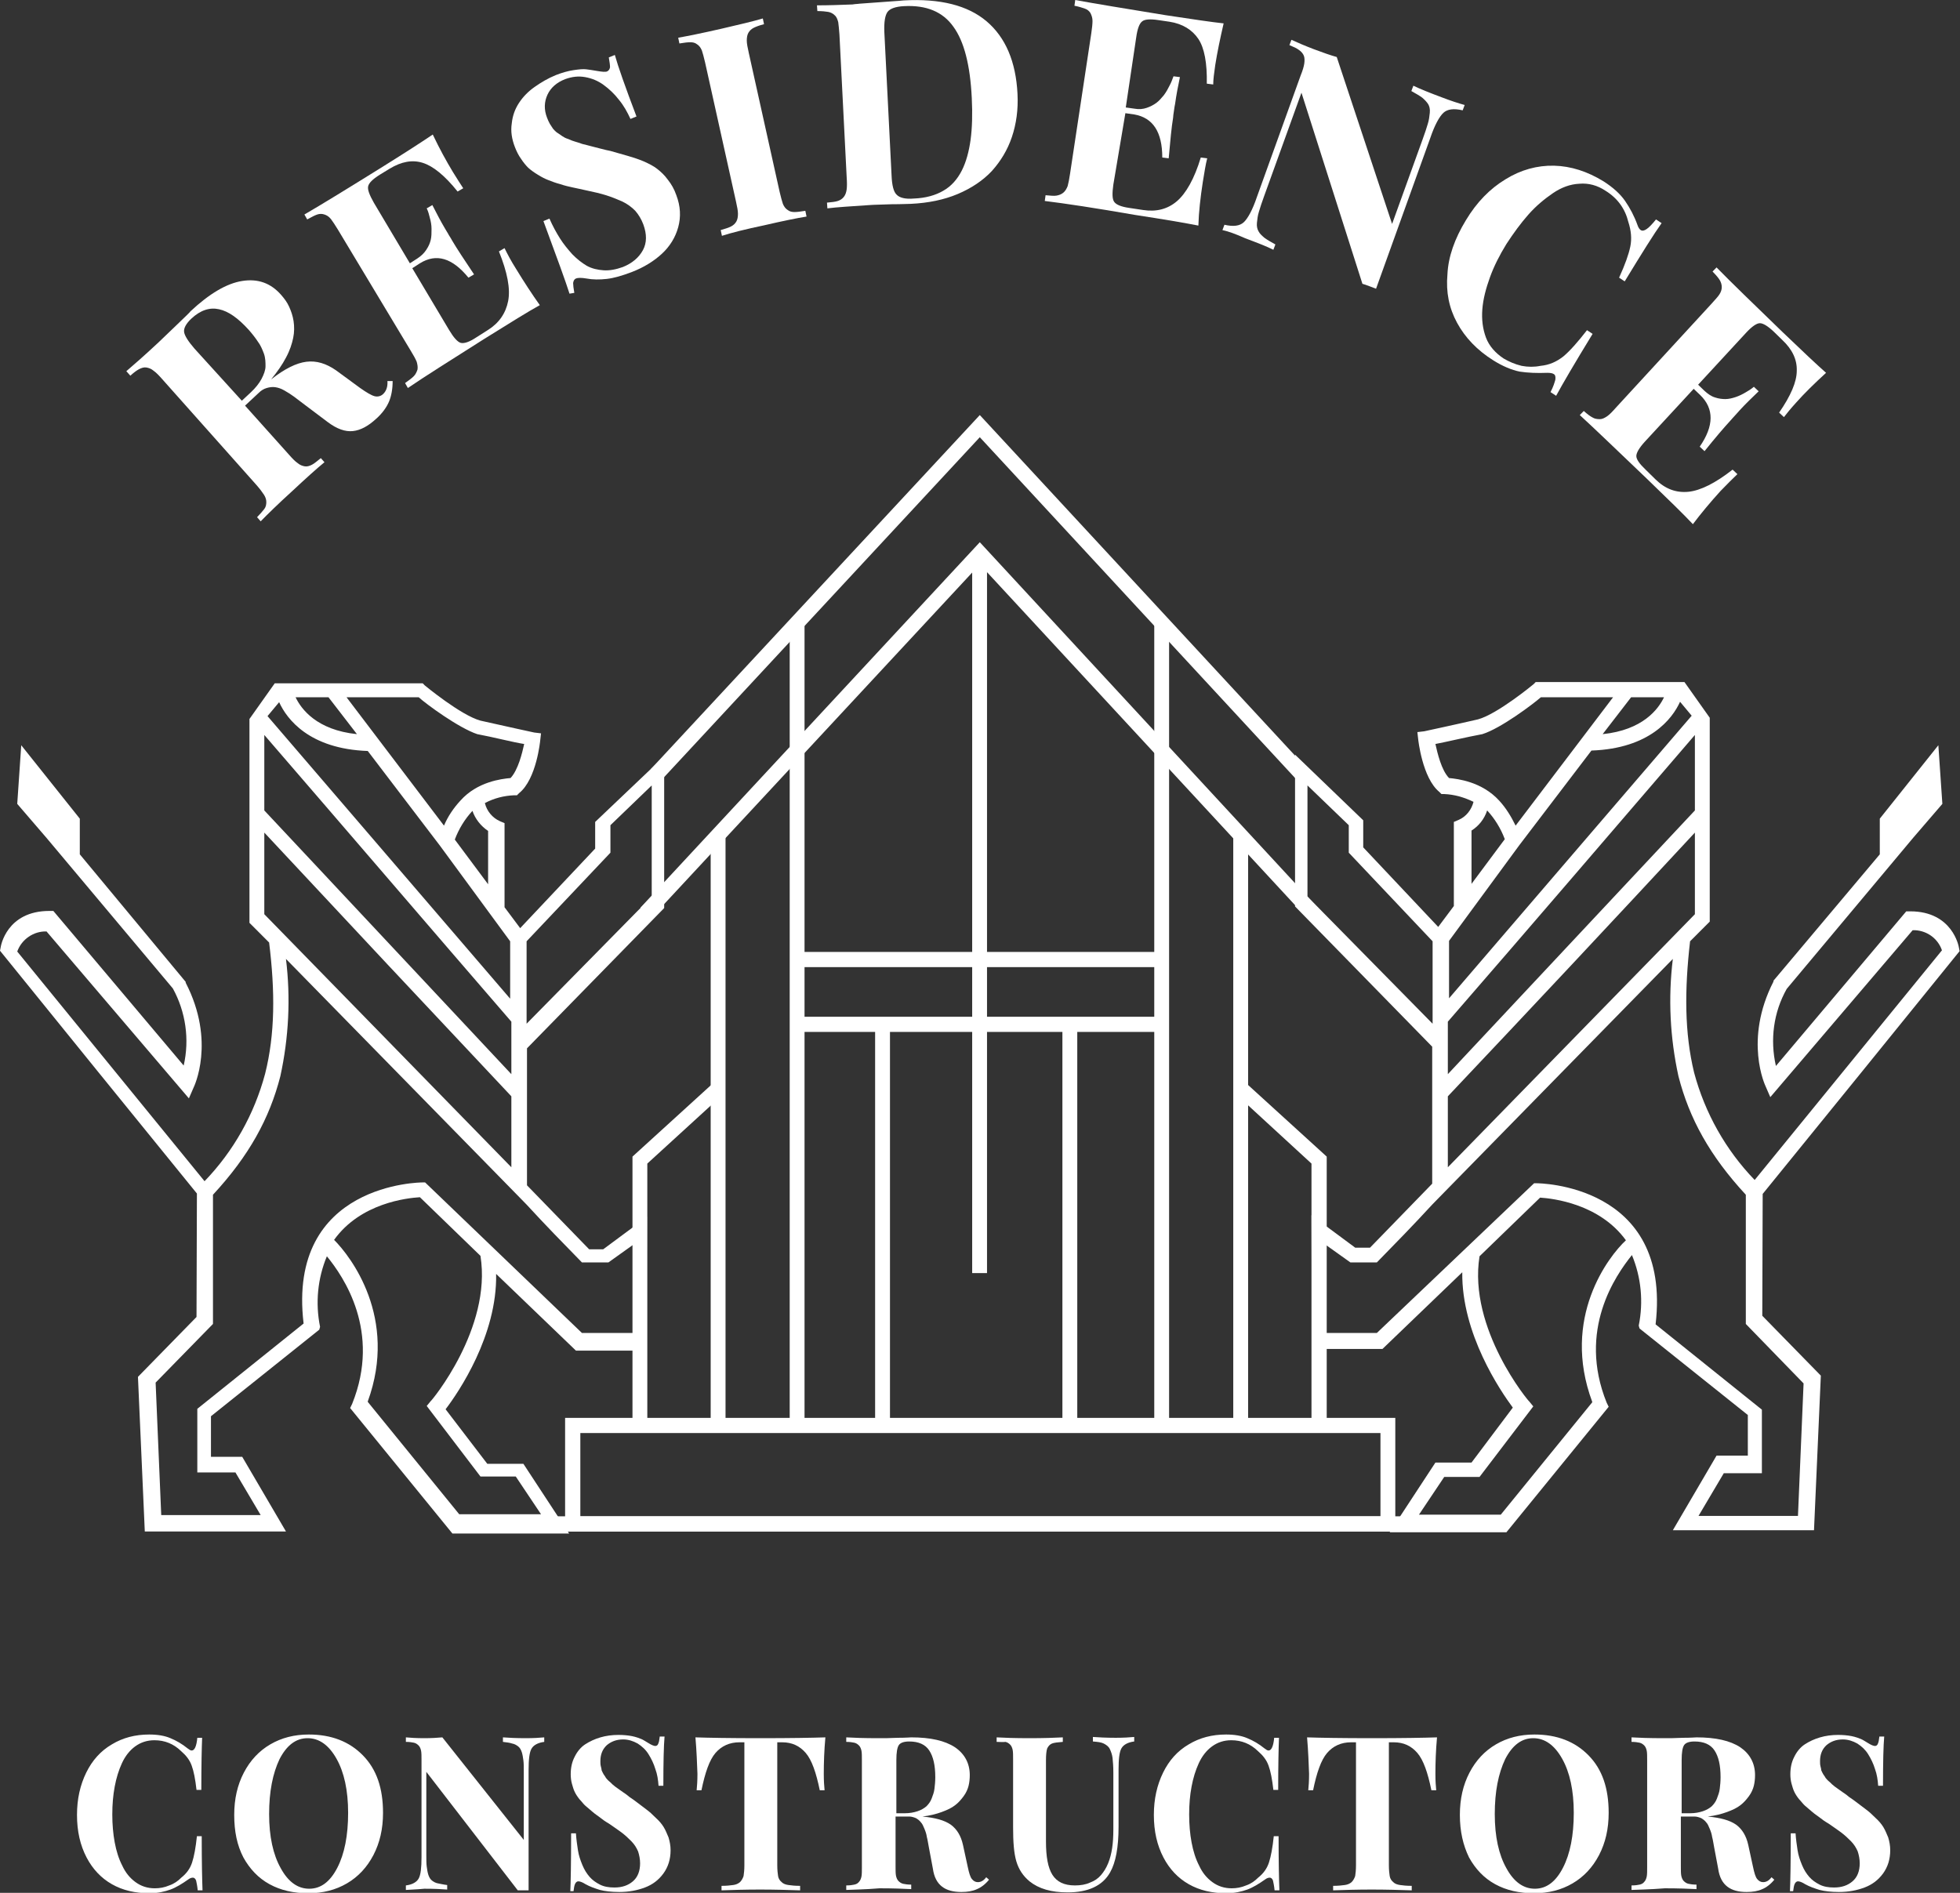 <svg width="88" height="85" viewBox="0 0 88 85" fill="none" xmlns="http://www.w3.org/2000/svg">
<rect x="0" y="0" width="88" height="85" fill="#333333" stroke="none"/>
<path d="M3.457 81.501C3.457 80.782 3.601 80.156 3.871 79.603C4.142 79.051 4.52 78.627 5.024 78.333C5.51 78.038 6.068 77.891 6.699 77.891C7.077 77.891 7.401 77.946 7.653 78.056C7.923 78.167 8.175 78.314 8.427 78.517C8.499 78.572 8.553 78.609 8.607 78.609C8.733 78.609 8.823 78.425 8.859 78.038H9.075C9.057 78.48 9.039 79.254 9.039 80.377H8.823C8.769 79.898 8.697 79.53 8.607 79.29C8.517 79.033 8.355 78.83 8.121 78.627C7.797 78.314 7.401 78.148 6.933 78.148C6.608 78.148 6.32 78.241 6.068 78.425C5.816 78.609 5.618 78.867 5.474 79.18C5.33 79.493 5.222 79.843 5.15 80.23C5.078 80.617 5.042 81.022 5.042 81.482C5.042 81.924 5.078 82.348 5.15 82.735C5.222 83.121 5.33 83.471 5.492 83.784C5.636 84.098 5.834 84.337 6.086 84.521C6.338 84.705 6.627 84.797 6.951 84.797C7.167 84.797 7.383 84.761 7.599 84.668C7.815 84.595 7.995 84.466 8.139 84.319C8.373 84.134 8.535 83.913 8.625 83.637C8.715 83.361 8.787 82.974 8.841 82.458H9.057C9.057 83.619 9.075 84.429 9.093 84.889H8.877C8.859 84.687 8.823 84.54 8.805 84.448C8.769 84.355 8.715 84.319 8.661 84.319C8.607 84.319 8.535 84.337 8.463 84.392C8.175 84.595 7.905 84.761 7.653 84.853C7.401 84.945 7.077 85.019 6.717 85.019C6.068 85.019 5.51 84.889 5.024 84.613C4.538 84.337 4.16 83.932 3.889 83.416C3.601 82.864 3.457 82.237 3.457 81.501Z" fill="white"/>
<path d="M10.516 81.501C10.516 80.782 10.66 80.156 10.948 79.603C11.236 79.051 11.633 78.627 12.137 78.333C12.641 78.038 13.217 77.891 13.865 77.891C14.874 77.891 15.684 78.204 16.296 78.83C16.909 79.456 17.197 80.303 17.197 81.409C17.197 82.127 17.053 82.753 16.765 83.306C16.476 83.858 16.08 84.282 15.576 84.576C15.072 84.871 14.496 85.019 13.847 85.019C13.181 85.019 12.605 84.889 12.101 84.613C11.597 84.337 11.218 83.932 10.93 83.416C10.642 82.864 10.516 82.237 10.516 81.501ZM12.083 81.464C12.083 82.477 12.263 83.287 12.605 83.895C12.947 84.521 13.379 84.816 13.883 84.816C14.406 84.816 14.82 84.503 15.144 83.876C15.468 83.25 15.63 82.421 15.63 81.409C15.63 80.395 15.45 79.585 15.108 78.977C14.766 78.37 14.334 78.056 13.811 78.056C13.289 78.056 12.875 78.37 12.551 78.996C12.245 79.64 12.083 80.451 12.083 81.464Z" fill="white"/>
<path d="M18.223 84.871V84.668C18.511 84.632 18.709 84.521 18.799 84.355C18.889 84.19 18.925 83.876 18.925 83.398V79.051C18.925 78.867 18.925 78.719 18.907 78.627C18.889 78.535 18.853 78.443 18.799 78.388C18.745 78.333 18.673 78.277 18.583 78.259C18.493 78.24 18.385 78.222 18.223 78.222V78.019C18.421 78.038 18.691 78.056 19.051 78.056C19.375 78.056 19.645 78.038 19.861 78.019L23.517 82.624V79.603C23.517 79.364 23.517 79.18 23.499 79.051C23.481 78.922 23.463 78.793 23.427 78.683C23.391 78.572 23.337 78.48 23.265 78.425C23.193 78.37 23.103 78.314 22.995 78.296C22.887 78.259 22.743 78.241 22.581 78.222V78.019C22.833 78.038 23.175 78.056 23.607 78.056C23.949 78.056 24.237 78.038 24.435 78.019V78.222C24.147 78.259 23.949 78.37 23.859 78.535C23.769 78.701 23.733 79.014 23.733 79.493V84.889C23.679 84.889 23.607 84.889 23.499 84.889C23.391 84.889 23.301 84.889 23.247 84.889L19.141 79.567V83.269C19.141 83.508 19.141 83.692 19.159 83.821C19.177 83.95 19.195 84.079 19.231 84.19C19.267 84.3 19.321 84.392 19.393 84.448C19.465 84.503 19.555 84.558 19.663 84.576C19.771 84.595 19.916 84.632 20.078 84.65V84.853C19.843 84.834 19.501 84.816 19.051 84.816C18.691 84.853 18.421 84.853 18.223 84.871Z" fill="white"/>
<path d="M25.606 84.945C25.624 84.54 25.642 83.674 25.642 82.329H25.858C25.876 82.606 25.912 82.845 25.948 83.085C25.984 83.324 26.056 83.527 26.146 83.748C26.236 83.969 26.344 84.135 26.47 84.282C26.596 84.429 26.758 84.54 26.938 84.632C27.118 84.724 27.334 84.761 27.587 84.761C27.929 84.761 28.199 84.669 28.415 84.484C28.631 84.3 28.739 84.024 28.739 83.674C28.739 83.49 28.703 83.306 28.649 83.14C28.577 82.974 28.487 82.827 28.343 82.68C28.199 82.532 28.055 82.403 27.911 82.293C27.767 82.182 27.569 82.053 27.334 81.888C27.172 81.795 27.046 81.703 26.956 81.63C26.866 81.556 26.74 81.482 26.614 81.372C26.488 81.261 26.38 81.169 26.29 81.096C26.2 81.022 26.128 80.911 26.02 80.801C25.93 80.69 25.858 80.58 25.804 80.469C25.75 80.359 25.714 80.23 25.678 80.101C25.642 79.972 25.624 79.825 25.624 79.677C25.624 79.383 25.678 79.125 25.804 78.885C25.912 78.664 26.074 78.462 26.272 78.333C26.47 78.204 26.704 78.093 26.956 78.02C27.208 77.946 27.478 77.909 27.767 77.909C27.983 77.909 28.199 77.928 28.379 77.964C28.559 78.001 28.703 78.056 28.793 78.093C28.883 78.13 28.991 78.204 29.117 78.278C29.261 78.37 29.369 78.406 29.423 78.406C29.477 78.406 29.531 78.37 29.549 78.314C29.585 78.241 29.603 78.149 29.621 77.983H29.837C29.801 78.388 29.783 79.125 29.783 80.193H29.567C29.549 79.935 29.513 79.677 29.423 79.438C29.351 79.198 29.243 78.977 29.117 78.775C28.991 78.572 28.829 78.425 28.631 78.296C28.433 78.186 28.217 78.112 27.983 78.112C27.677 78.112 27.442 78.204 27.244 78.37C27.046 78.554 26.956 78.793 26.956 79.088C26.956 79.162 26.956 79.235 26.974 79.309C26.992 79.383 27.01 79.438 27.01 79.493C27.028 79.548 27.064 79.604 27.1 79.677C27.154 79.751 27.19 79.806 27.208 79.843C27.244 79.88 27.28 79.935 27.37 80.009C27.46 80.082 27.496 80.138 27.532 80.156C27.569 80.193 27.64 80.248 27.748 80.322C27.857 80.396 27.929 80.451 27.983 80.488C28.037 80.525 28.127 80.58 28.253 80.69C28.397 80.782 28.487 80.856 28.541 80.893C28.739 81.04 28.901 81.169 29.027 81.261C29.153 81.353 29.297 81.482 29.441 81.63C29.603 81.777 29.711 81.906 29.801 82.053C29.891 82.201 29.945 82.348 30.017 82.514C30.071 82.698 30.108 82.882 30.108 83.085C30.108 83.49 29.999 83.84 29.783 84.135C29.567 84.429 29.297 84.632 28.955 84.761C28.613 84.89 28.235 84.963 27.803 84.963C27.46 84.963 27.154 84.927 26.938 84.871C26.704 84.798 26.488 84.724 26.29 84.613C26.146 84.521 26.038 84.484 25.966 84.484C25.912 84.484 25.858 84.521 25.822 84.595C25.786 84.669 25.768 84.779 25.75 84.927H25.606V84.945Z" fill="white"/>
<path d="M31.224 78.019C31.8 78.038 32.773 78.056 34.141 78.056C35.51 78.056 36.482 78.038 37.058 78.019C37.004 78.609 36.986 79.162 36.986 79.659C36.986 79.972 37.004 80.211 37.022 80.395H36.806C36.644 79.603 36.446 79.032 36.176 78.719C35.906 78.406 35.564 78.24 35.114 78.24H34.898V83.766C34.898 83.969 34.916 84.134 34.934 84.245C34.952 84.355 35.006 84.448 35.096 84.521C35.168 84.595 35.276 84.632 35.402 84.65C35.528 84.668 35.69 84.687 35.924 84.687V84.889C35.384 84.871 34.789 84.853 34.123 84.853C33.475 84.853 32.899 84.871 32.395 84.889V84.687C32.611 84.687 32.791 84.668 32.917 84.65C33.043 84.632 33.133 84.595 33.223 84.521C33.295 84.448 33.349 84.355 33.385 84.245C33.403 84.134 33.421 83.969 33.421 83.766V78.24H33.205C32.755 78.24 32.395 78.406 32.124 78.719C31.854 79.032 31.656 79.603 31.494 80.395H31.278C31.296 80.211 31.314 79.972 31.314 79.659C31.296 79.198 31.278 78.646 31.224 78.019Z" fill="white"/>
<path d="M37.995 84.871V84.668C38.157 84.668 38.283 84.65 38.355 84.632C38.445 84.613 38.517 84.576 38.571 84.503C38.625 84.448 38.661 84.355 38.679 84.263C38.697 84.171 38.697 84.024 38.697 83.84V79.051C38.697 78.867 38.697 78.719 38.679 78.627C38.661 78.535 38.625 78.443 38.571 78.388C38.517 78.333 38.445 78.277 38.355 78.259C38.265 78.24 38.157 78.222 37.995 78.222V78.019C38.319 78.038 38.787 78.056 39.435 78.056C39.669 78.056 39.975 78.056 40.318 78.038C40.678 78.038 40.876 78.019 40.912 78.019C41.776 78.019 42.424 78.167 42.874 78.462C43.307 78.756 43.541 79.18 43.541 79.714C43.541 79.88 43.523 80.046 43.487 80.193C43.451 80.34 43.379 80.506 43.271 80.653C43.163 80.801 43.037 80.948 42.892 81.058C42.73 81.188 42.532 81.279 42.28 81.372C42.028 81.464 41.74 81.537 41.416 81.574C41.992 81.629 42.406 81.74 42.694 81.943C42.965 82.145 43.145 82.44 43.235 82.845L43.451 83.84C43.505 84.097 43.559 84.282 43.631 84.374C43.703 84.466 43.793 84.521 43.901 84.521C44.045 84.521 44.171 84.448 44.279 84.3L44.405 84.411C44.243 84.613 44.045 84.761 43.865 84.834C43.667 84.926 43.433 84.963 43.163 84.963C42.803 84.963 42.514 84.889 42.298 84.724C42.082 84.558 41.938 84.3 41.884 83.913L41.704 82.956C41.668 82.771 41.65 82.624 41.614 82.495C41.596 82.366 41.56 82.256 41.506 82.127C41.452 81.998 41.416 81.906 41.344 81.832C41.29 81.758 41.218 81.703 41.128 81.648C41.038 81.611 40.93 81.574 40.822 81.574H40.209V83.803C40.209 83.987 40.209 84.134 40.227 84.227C40.245 84.319 40.282 84.411 40.336 84.466C40.39 84.521 40.462 84.576 40.552 84.595C40.642 84.613 40.75 84.632 40.912 84.632V84.834C40.57 84.816 40.101 84.797 39.489 84.797C38.823 84.853 38.319 84.853 37.995 84.871ZM40.209 81.427H40.624C40.84 81.427 41.038 81.39 41.2 81.335C41.362 81.28 41.488 81.206 41.596 81.114C41.686 81.022 41.776 80.911 41.83 80.764C41.884 80.617 41.938 80.488 41.956 80.322C41.974 80.174 41.992 80.009 41.992 79.806C41.992 79.272 41.902 78.885 41.722 78.609C41.542 78.333 41.236 78.204 40.822 78.204C40.588 78.204 40.426 78.259 40.353 78.37C40.282 78.48 40.245 78.701 40.245 79.032V81.427H40.209Z" fill="white"/>
<path d="M44.747 78.222V78.019C45.071 78.038 45.558 78.056 46.224 78.056C46.872 78.056 47.358 78.038 47.718 78.019V78.222C47.484 78.24 47.322 78.259 47.232 78.296C47.142 78.332 47.07 78.406 47.016 78.517C46.98 78.627 46.962 78.811 46.962 79.051V82.698C46.962 83.379 47.052 83.876 47.25 84.189C47.448 84.503 47.773 84.668 48.259 84.668C48.511 84.668 48.745 84.632 48.943 84.539C49.141 84.466 49.303 84.355 49.429 84.208C49.555 84.061 49.663 83.895 49.753 83.674C49.843 83.453 49.897 83.232 49.933 82.992C49.969 82.753 49.987 82.477 49.987 82.163V79.603C49.987 79.327 49.969 79.106 49.951 78.94C49.933 78.793 49.879 78.646 49.825 78.535C49.771 78.425 49.663 78.351 49.555 78.296C49.447 78.24 49.285 78.222 49.069 78.204V78.001C49.321 78.019 49.663 78.038 50.095 78.038C50.456 78.038 50.726 78.019 50.924 78.001V78.204C50.636 78.24 50.438 78.351 50.347 78.517C50.257 78.682 50.221 78.996 50.221 79.474V82.035C50.221 82.956 50.095 83.637 49.843 84.079C49.501 84.687 48.853 84.981 47.934 84.981C47.196 84.981 46.638 84.816 46.224 84.484C45.936 84.245 45.738 83.95 45.63 83.582C45.522 83.213 45.486 82.716 45.486 82.053V79.014C45.486 78.83 45.486 78.683 45.468 78.59C45.45 78.498 45.414 78.406 45.359 78.351C45.306 78.296 45.233 78.24 45.144 78.222C45.035 78.24 44.909 78.222 44.747 78.222Z" fill="white"/>
<path d="M51.806 81.501C51.806 80.782 51.95 80.156 52.22 79.603C52.49 79.051 52.868 78.627 53.373 78.333C53.859 78.038 54.417 77.891 55.047 77.891C55.425 77.891 55.749 77.946 56.002 78.056C56.272 78.167 56.524 78.314 56.776 78.517C56.848 78.572 56.902 78.609 56.956 78.609C57.082 78.609 57.172 78.425 57.208 78.038H57.424C57.406 78.48 57.388 79.254 57.388 80.377H57.172C57.118 79.898 57.046 79.53 56.956 79.29C56.866 79.033 56.704 78.83 56.47 78.627C56.146 78.314 55.749 78.148 55.281 78.148C54.957 78.148 54.669 78.241 54.417 78.425C54.165 78.609 53.967 78.867 53.823 79.18C53.679 79.493 53.571 79.843 53.499 80.23C53.426 80.617 53.391 81.022 53.391 81.482C53.391 81.924 53.426 82.348 53.499 82.735C53.571 83.121 53.679 83.471 53.841 83.784C53.985 84.098 54.183 84.337 54.435 84.521C54.687 84.705 54.975 84.797 55.299 84.797C55.515 84.797 55.731 84.761 55.947 84.668C56.164 84.595 56.344 84.466 56.488 84.319C56.722 84.134 56.884 83.913 56.974 83.637C57.064 83.361 57.136 82.974 57.19 82.458H57.406C57.406 83.619 57.424 84.429 57.442 84.889H57.226C57.208 84.687 57.172 84.54 57.154 84.448C57.118 84.355 57.064 84.319 57.01 84.319C56.956 84.319 56.884 84.337 56.812 84.392C56.524 84.595 56.254 84.761 56.002 84.853C55.749 84.945 55.425 85.019 55.065 85.019C54.417 85.019 53.859 84.889 53.373 84.613C52.886 84.337 52.508 83.932 52.238 83.416C51.95 82.864 51.806 82.237 51.806 81.501Z" fill="white"/>
<path d="M58.685 78.019C59.261 78.038 60.233 78.056 61.602 78.056C62.97 78.056 63.943 78.038 64.519 78.019C64.465 78.609 64.447 79.162 64.447 79.659C64.447 79.972 64.465 80.211 64.483 80.395H64.267C64.105 79.603 63.907 79.032 63.636 78.719C63.366 78.406 63.024 78.24 62.574 78.24H62.358V83.766C62.358 83.969 62.376 84.134 62.394 84.245C62.412 84.355 62.466 84.448 62.556 84.521C62.628 84.595 62.736 84.632 62.862 84.65C62.988 84.668 63.15 84.687 63.384 84.687V84.889C62.844 84.871 62.25 84.853 61.584 84.853C60.935 84.853 60.359 84.871 59.855 84.889V84.687C60.071 84.687 60.251 84.668 60.377 84.65C60.503 84.632 60.593 84.595 60.683 84.521C60.755 84.448 60.809 84.355 60.845 84.245C60.863 84.134 60.881 83.969 60.881 83.766V78.24H60.665C60.215 78.24 59.855 78.406 59.585 78.719C59.315 79.032 59.117 79.603 58.955 80.395H58.739C58.757 80.211 58.775 79.972 58.775 79.659C58.757 79.198 58.739 78.646 58.685 78.019Z" fill="white"/>
<path d="M65.545 81.501C65.545 80.782 65.689 80.156 65.977 79.603C66.265 79.051 66.662 78.627 67.166 78.333C67.67 78.038 68.246 77.891 68.894 77.891C69.903 77.891 70.713 78.204 71.325 78.83C71.938 79.456 72.226 80.303 72.226 81.409C72.226 82.127 72.082 82.753 71.794 83.306C71.505 83.858 71.109 84.282 70.605 84.576C70.101 84.871 69.525 85.019 68.876 85.019C68.21 85.019 67.634 84.889 67.13 84.613C66.626 84.337 66.247 83.932 65.959 83.416C65.689 82.864 65.545 82.237 65.545 81.501ZM67.112 81.464C67.112 82.477 67.292 83.287 67.634 83.895C67.976 84.521 68.408 84.816 68.912 84.816C69.435 84.816 69.849 84.503 70.173 83.876C70.497 83.25 70.659 82.421 70.659 81.409C70.659 80.395 70.479 79.585 70.137 78.977C69.795 78.37 69.363 78.056 68.84 78.056C68.318 78.056 67.904 78.37 67.58 78.996C67.274 79.64 67.112 80.451 67.112 81.464Z" fill="white"/>
<path d="M73.252 84.871V84.668C73.414 84.668 73.54 84.65 73.612 84.632C73.702 84.613 73.774 84.576 73.828 84.503C73.882 84.448 73.918 84.355 73.936 84.263C73.954 84.171 73.954 84.024 73.954 83.84V79.051C73.954 78.867 73.954 78.719 73.936 78.627C73.918 78.535 73.882 78.443 73.828 78.388C73.774 78.333 73.702 78.277 73.612 78.259C73.522 78.24 73.414 78.222 73.252 78.222V78.019C73.576 78.038 74.044 78.056 74.693 78.056C74.927 78.056 75.233 78.056 75.575 78.038C75.935 78.038 76.133 78.019 76.169 78.019C77.034 78.019 77.682 78.167 78.132 78.462C78.564 78.756 78.798 79.18 78.798 79.714C78.798 79.88 78.78 80.046 78.744 80.193C78.708 80.34 78.636 80.506 78.528 80.653C78.42 80.801 78.294 80.948 78.15 81.058C77.988 81.188 77.79 81.279 77.538 81.372C77.286 81.464 76.998 81.537 76.674 81.574C77.25 81.629 77.664 81.74 77.952 81.943C78.222 82.145 78.402 82.44 78.492 82.845L78.708 83.84C78.762 84.097 78.816 84.282 78.888 84.374C78.96 84.466 79.05 84.521 79.159 84.521C79.302 84.521 79.429 84.448 79.537 84.3L79.663 84.411C79.501 84.613 79.302 84.761 79.123 84.834C78.924 84.926 78.69 84.963 78.42 84.963C78.06 84.963 77.772 84.889 77.556 84.724C77.34 84.558 77.196 84.3 77.142 83.913L76.962 82.956C76.926 82.771 76.908 82.624 76.872 82.495C76.854 82.366 76.818 82.256 76.764 82.127C76.71 81.998 76.674 81.906 76.602 81.832C76.547 81.758 76.475 81.703 76.385 81.648C76.295 81.611 76.187 81.574 76.079 81.574H75.467V83.803C75.467 83.987 75.467 84.134 75.485 84.227C75.503 84.319 75.539 84.411 75.593 84.466C75.647 84.521 75.719 84.576 75.809 84.595C75.899 84.613 76.007 84.632 76.169 84.632V84.834C75.827 84.816 75.359 84.797 74.747 84.797C74.062 84.853 73.558 84.853 73.252 84.871ZM75.467 81.427H75.881C76.097 81.427 76.295 81.39 76.457 81.335C76.62 81.28 76.746 81.206 76.854 81.114C76.944 81.022 77.034 80.911 77.088 80.764C77.142 80.617 77.196 80.488 77.214 80.322C77.232 80.174 77.25 80.009 77.25 79.806C77.25 79.272 77.16 78.885 76.98 78.609C76.8 78.333 76.493 78.204 76.079 78.204C75.845 78.204 75.683 78.259 75.611 78.37C75.539 78.48 75.503 78.701 75.503 79.032V81.427H75.467Z" fill="white"/>
<path d="M80.365 84.945C80.383 84.54 80.401 83.674 80.401 82.329H80.617C80.635 82.606 80.671 82.845 80.707 83.085C80.743 83.324 80.815 83.527 80.905 83.748C80.995 83.969 81.103 84.135 81.229 84.282C81.355 84.429 81.517 84.54 81.698 84.632C81.878 84.724 82.094 84.761 82.346 84.761C82.688 84.761 82.958 84.669 83.174 84.484C83.39 84.3 83.498 84.024 83.498 83.674C83.498 83.49 83.462 83.306 83.408 83.14C83.336 82.974 83.246 82.827 83.102 82.68C82.958 82.532 82.814 82.403 82.67 82.293C82.526 82.182 82.328 82.053 82.094 81.888C81.932 81.795 81.805 81.703 81.716 81.63C81.626 81.556 81.499 81.482 81.373 81.372C81.247 81.261 81.139 81.169 81.049 81.096C80.959 81.022 80.887 80.911 80.779 80.801C80.689 80.69 80.617 80.58 80.563 80.469C80.509 80.359 80.473 80.23 80.437 80.101C80.401 79.972 80.383 79.825 80.383 79.677C80.383 79.383 80.437 79.125 80.563 78.885C80.671 78.664 80.833 78.462 81.031 78.333C81.229 78.204 81.463 78.093 81.716 78.02C81.968 77.946 82.238 77.909 82.526 77.909C82.742 77.909 82.958 77.928 83.138 77.964C83.318 78.001 83.462 78.056 83.552 78.093C83.642 78.13 83.75 78.204 83.876 78.278C84.02 78.37 84.128 78.406 84.183 78.406C84.237 78.406 84.29 78.37 84.308 78.314C84.344 78.241 84.362 78.149 84.38 77.983H84.597C84.561 78.388 84.543 79.125 84.543 80.193H84.326C84.308 79.935 84.272 79.677 84.183 79.438C84.11 79.198 84.002 78.977 83.876 78.775C83.75 78.572 83.588 78.425 83.39 78.296C83.192 78.186 82.976 78.112 82.742 78.112C82.436 78.112 82.202 78.204 82.004 78.37C81.805 78.554 81.716 78.793 81.716 79.088C81.716 79.162 81.716 79.235 81.734 79.309C81.751 79.383 81.769 79.438 81.769 79.493C81.787 79.548 81.824 79.604 81.86 79.677C81.914 79.751 81.95 79.806 81.968 79.843C82.004 79.88 82.04 79.935 82.13 80.009C82.22 80.082 82.256 80.138 82.292 80.156C82.328 80.193 82.4 80.248 82.508 80.322C82.616 80.396 82.688 80.451 82.742 80.488C82.796 80.525 82.886 80.58 83.012 80.69C83.156 80.782 83.246 80.856 83.3 80.893C83.498 81.04 83.66 81.169 83.786 81.261C83.912 81.353 84.056 81.482 84.201 81.63C84.362 81.777 84.471 81.906 84.561 82.053C84.651 82.201 84.705 82.348 84.777 82.514C84.831 82.698 84.867 82.882 84.867 83.085C84.867 83.49 84.759 83.84 84.543 84.135C84.326 84.429 84.056 84.632 83.714 84.761C83.372 84.89 82.994 84.963 82.562 84.963C82.22 84.963 81.914 84.927 81.698 84.871C81.463 84.798 81.247 84.724 81.049 84.613C80.905 84.521 80.797 84.484 80.725 84.484C80.671 84.484 80.617 84.521 80.581 84.595C80.545 84.669 80.527 84.779 80.509 84.927H80.365V84.945Z" fill="white"/>
<path d="M11.704 23.41L11.542 23.225C11.686 23.078 11.794 22.949 11.867 22.857C11.938 22.765 11.957 22.654 11.957 22.544C11.957 22.433 11.921 22.323 11.848 22.212C11.777 22.102 11.668 21.955 11.506 21.77L7.293 17.037C7.131 16.853 7.005 16.724 6.897 16.65C6.789 16.558 6.681 16.521 6.572 16.503C6.464 16.484 6.356 16.521 6.248 16.576C6.14 16.632 6.014 16.724 5.852 16.871L5.672 16.669C5.996 16.392 6.482 15.969 7.113 15.379C7.347 15.158 7.635 14.882 7.977 14.55C8.319 14.219 8.517 14.035 8.553 13.979C9.4 13.188 10.174 12.727 10.876 12.617C11.578 12.506 12.155 12.709 12.623 13.243C12.767 13.409 12.893 13.574 12.983 13.777C13.073 13.979 13.145 14.182 13.181 14.421C13.217 14.661 13.217 14.919 13.163 15.177C13.109 15.434 13.019 15.729 12.839 16.061C12.677 16.374 12.443 16.705 12.173 17.037C12.785 16.558 13.307 16.3 13.757 16.245C14.207 16.19 14.64 16.319 15.09 16.632L16.17 17.424C16.458 17.626 16.674 17.755 16.818 17.792C16.962 17.829 17.107 17.792 17.215 17.682C17.341 17.553 17.413 17.369 17.395 17.111H17.629C17.629 17.46 17.575 17.774 17.467 18.032C17.359 18.289 17.161 18.566 16.89 18.805C16.53 19.137 16.188 19.321 15.846 19.358C15.504 19.395 15.126 19.265 14.712 18.952L13.685 18.179C13.487 18.032 13.325 17.903 13.199 17.811C13.073 17.718 12.929 17.626 12.767 17.534C12.605 17.442 12.479 17.405 12.353 17.387C12.227 17.369 12.101 17.387 11.975 17.424C11.848 17.46 11.723 17.534 11.614 17.645L11.002 18.216L12.965 20.407C13.127 20.592 13.253 20.721 13.361 20.794C13.469 20.886 13.577 20.923 13.685 20.942C13.793 20.96 13.901 20.923 14.009 20.868C14.117 20.813 14.243 20.702 14.405 20.573L14.568 20.757C14.207 21.052 13.739 21.476 13.127 22.047C12.479 22.636 12.011 23.096 11.704 23.41ZM10.858 17.995L11.254 17.626C11.47 17.424 11.632 17.221 11.741 17.018C11.848 16.816 11.921 16.613 11.921 16.448C11.921 16.282 11.921 16.079 11.848 15.877C11.777 15.692 11.704 15.508 11.578 15.342C11.47 15.177 11.326 14.992 11.164 14.808C10.696 14.293 10.264 13.979 9.832 13.887C9.418 13.795 9.003 13.924 8.589 14.311C8.355 14.532 8.247 14.735 8.265 14.9C8.283 15.066 8.445 15.324 8.733 15.656L10.858 17.995Z" fill="white"/>
<path d="M18.313 17.424L18.187 17.202C18.367 17.073 18.493 16.981 18.583 16.889C18.655 16.816 18.709 16.705 18.745 16.595C18.763 16.484 18.745 16.374 18.709 16.245C18.655 16.116 18.565 15.95 18.439 15.747L15.162 10.296C15.036 10.093 14.928 9.927 14.856 9.835C14.766 9.725 14.676 9.669 14.568 9.633C14.46 9.596 14.351 9.596 14.243 9.633C14.135 9.669 13.991 9.743 13.793 9.854L13.667 9.633C14.46 9.172 15.63 8.454 17.197 7.478C18.259 6.815 18.997 6.336 19.43 6.041C19.736 6.686 20.042 7.238 20.33 7.717C20.528 8.03 20.672 8.27 20.798 8.454L20.546 8.601C19.97 7.883 19.448 7.459 18.979 7.312C18.511 7.165 18.025 7.257 17.503 7.57L17.052 7.846C16.728 8.049 16.566 8.214 16.53 8.362C16.494 8.509 16.584 8.748 16.782 9.098L18.403 11.824L18.745 11.603C18.907 11.493 19.033 11.382 19.141 11.216C19.249 11.051 19.303 10.922 19.339 10.774C19.375 10.627 19.375 10.461 19.375 10.277C19.375 10.093 19.339 9.927 19.303 9.798C19.267 9.651 19.231 9.504 19.159 9.356L19.412 9.209C19.61 9.596 19.79 9.946 19.988 10.277C20.024 10.351 20.096 10.443 20.15 10.553C20.222 10.664 20.276 10.756 20.294 10.793C20.51 11.161 20.852 11.677 21.284 12.322L21.032 12.469C20.312 11.585 19.591 11.364 18.853 11.824L18.511 12.045L20.168 14.826C20.366 15.158 20.546 15.361 20.69 15.398C20.834 15.434 21.068 15.361 21.374 15.158L21.896 14.826C22.401 14.513 22.707 14.071 22.815 13.519C22.923 12.966 22.779 12.229 22.401 11.29L22.653 11.143C22.779 11.401 22.941 11.714 23.175 12.082C23.535 12.672 23.895 13.224 24.237 13.703C23.733 13.979 22.905 14.495 21.752 15.213C20.24 16.171 19.069 16.908 18.313 17.424Z" fill="white"/>
<path d="M25.57 13.188C25.408 12.672 25.012 11.585 24.399 9.928L24.669 9.817C24.814 10.149 24.976 10.443 25.138 10.701C25.3 10.959 25.498 11.198 25.696 11.419C25.912 11.64 26.128 11.806 26.344 11.935C26.578 12.064 26.83 12.119 27.1 12.138C27.37 12.156 27.659 12.101 27.965 11.991C28.379 11.825 28.685 11.567 28.865 11.235C29.045 10.904 29.045 10.517 28.883 10.075C28.793 9.836 28.667 9.633 28.523 9.467C28.361 9.301 28.163 9.154 27.929 9.044C27.677 8.933 27.443 8.841 27.209 8.767C26.974 8.694 26.668 8.62 26.308 8.546C26.074 8.491 25.876 8.454 25.714 8.417C25.552 8.381 25.372 8.344 25.156 8.27C24.94 8.215 24.759 8.141 24.616 8.086C24.471 8.031 24.327 7.957 24.147 7.846C23.967 7.736 23.841 7.644 23.715 7.533C23.607 7.423 23.499 7.294 23.391 7.128C23.283 6.981 23.193 6.797 23.121 6.612C22.977 6.244 22.923 5.894 22.977 5.544C23.013 5.194 23.121 4.899 23.301 4.623C23.481 4.347 23.715 4.107 24.003 3.905C24.291 3.702 24.598 3.518 24.958 3.371C25.246 3.26 25.498 3.187 25.75 3.15C26.002 3.113 26.182 3.094 26.326 3.113C26.452 3.131 26.614 3.15 26.812 3.187C27.028 3.223 27.191 3.242 27.262 3.205C27.334 3.168 27.37 3.113 27.389 3.021C27.389 2.929 27.37 2.781 27.334 2.579L27.605 2.468C27.749 2.984 28.073 3.905 28.577 5.231L28.307 5.341C28.163 5.028 28.001 4.734 27.785 4.476C27.587 4.218 27.352 3.997 27.1 3.813C26.848 3.629 26.578 3.518 26.272 3.463C25.966 3.408 25.678 3.444 25.372 3.555C24.994 3.702 24.724 3.942 24.579 4.255C24.435 4.568 24.417 4.918 24.561 5.286C24.598 5.378 24.634 5.47 24.688 5.563C24.741 5.636 24.777 5.71 24.832 5.784C24.886 5.839 24.94 5.912 25.03 5.968C25.12 6.023 25.192 6.078 25.246 6.115C25.3 6.152 25.39 6.207 25.516 6.244C25.642 6.299 25.732 6.336 25.804 6.354C25.876 6.373 25.984 6.41 26.146 6.465C26.308 6.502 26.434 6.539 26.506 6.557C26.578 6.576 26.722 6.612 26.938 6.668C27.154 6.723 27.299 6.76 27.407 6.778C27.731 6.87 27.983 6.944 28.181 6.999C28.379 7.054 28.613 7.128 28.883 7.239C29.135 7.349 29.351 7.46 29.513 7.589C29.675 7.717 29.837 7.865 29.982 8.067C30.144 8.27 30.27 8.491 30.36 8.749C30.558 9.265 30.576 9.743 30.45 10.204C30.324 10.664 30.072 11.07 29.712 11.401C29.351 11.733 28.901 12.009 28.379 12.211C27.947 12.377 27.569 12.488 27.244 12.525C26.92 12.561 26.614 12.561 26.326 12.506C26.11 12.469 25.948 12.469 25.858 12.506C25.786 12.543 25.75 12.598 25.732 12.709C25.732 12.801 25.75 12.948 25.786 13.151L25.57 13.188Z" fill="white"/>
<path d="M32.413 10.59L32.358 10.332C32.556 10.277 32.719 10.222 32.827 10.167C32.935 10.111 33.007 10.038 33.061 9.946C33.115 9.854 33.133 9.725 33.133 9.596C33.133 9.467 33.097 9.283 33.043 9.043L31.656 2.799C31.602 2.56 31.548 2.376 31.512 2.265C31.458 2.136 31.386 2.044 31.296 1.989C31.206 1.915 31.098 1.897 30.99 1.897C30.882 1.897 30.72 1.915 30.504 1.952L30.45 1.694C30.864 1.621 31.512 1.492 32.395 1.289C33.187 1.105 33.817 0.958 34.249 0.829L34.303 1.086C34.087 1.142 33.943 1.197 33.835 1.252C33.727 1.307 33.655 1.381 33.601 1.473C33.547 1.565 33.529 1.694 33.529 1.823C33.529 1.952 33.565 2.136 33.619 2.376L35.005 8.62C35.059 8.859 35.114 9.043 35.15 9.154C35.203 9.283 35.276 9.375 35.366 9.43C35.456 9.504 35.564 9.522 35.672 9.522C35.78 9.522 35.942 9.504 36.158 9.467L36.212 9.725C35.762 9.798 35.132 9.927 34.339 10.111C33.457 10.296 32.809 10.461 32.413 10.59Z" fill="white"/>
<path d="M37.148 9.357L37.13 9.099C37.346 9.08 37.508 9.062 37.617 9.025C37.725 8.988 37.815 8.933 37.887 8.841C37.959 8.749 37.995 8.638 38.013 8.509C38.031 8.38 38.031 8.196 38.013 7.938L37.689 1.547C37.671 1.308 37.653 1.124 37.635 0.995C37.599 0.866 37.562 0.755 37.472 0.682C37.401 0.608 37.292 0.553 37.184 0.534C37.076 0.516 36.914 0.497 36.698 0.497L36.68 0.24C37.22 0.24 37.725 0.221 38.193 0.203C38.229 0.203 38.301 0.203 38.391 0.184C38.481 0.184 38.553 0.166 38.589 0.166C39.795 0.074 40.444 0.037 40.57 0.019C42.208 -0.073 43.451 0.24 44.297 0.958C45.143 1.676 45.612 2.763 45.684 4.218C45.72 4.918 45.63 5.563 45.432 6.152C45.233 6.741 44.927 7.239 44.531 7.681C44.135 8.104 43.613 8.454 43.001 8.712C42.388 8.97 41.686 9.117 40.894 9.154C40.768 9.154 40.498 9.172 40.029 9.172C39.579 9.191 39.255 9.191 39.039 9.209C38.229 9.265 37.581 9.301 37.148 9.357ZM40.029 7.865C40.047 8.325 40.12 8.62 40.264 8.749C40.39 8.878 40.642 8.951 41.038 8.915C41.56 8.896 42.01 8.767 42.352 8.565C42.712 8.362 42.983 8.049 43.181 7.662C43.379 7.275 43.505 6.797 43.577 6.281C43.649 5.747 43.667 5.12 43.631 4.402C43.559 2.929 43.289 1.86 42.803 1.197C42.334 0.534 41.596 0.221 40.588 0.276C40.209 0.295 39.957 0.387 39.849 0.534C39.741 0.682 39.687 0.976 39.705 1.437L40.029 7.865Z" fill="white"/>
<path d="M46.908 9.025L46.944 8.767C47.16 8.785 47.322 8.804 47.43 8.785C47.538 8.767 47.646 8.73 47.736 8.657C47.826 8.583 47.88 8.491 47.934 8.362C47.97 8.233 48.006 8.049 48.042 7.809L48.997 1.492C49.033 1.252 49.051 1.068 49.051 0.939C49.051 0.81 49.015 0.7 48.961 0.589C48.907 0.497 48.817 0.424 48.709 0.387C48.601 0.35 48.438 0.295 48.24 0.258L48.276 0C49.177 0.166 50.527 0.387 52.328 0.681C53.553 0.866 54.417 0.995 54.939 1.05C54.777 1.75 54.651 2.358 54.561 2.928C54.507 3.297 54.471 3.592 54.471 3.794L54.183 3.757C54.201 2.836 54.075 2.155 53.805 1.75C53.535 1.345 53.102 1.068 52.508 0.976L52.004 0.902C51.644 0.847 51.392 0.866 51.284 0.958C51.158 1.05 51.068 1.289 51.014 1.676L50.545 4.826L50.941 4.881C51.14 4.918 51.32 4.899 51.482 4.844C51.644 4.789 51.788 4.715 51.914 4.623C52.04 4.531 52.148 4.402 52.256 4.273C52.364 4.126 52.436 3.997 52.508 3.849C52.58 3.72 52.634 3.573 52.688 3.426L52.976 3.463C52.886 3.886 52.814 4.273 52.76 4.66C52.742 4.752 52.724 4.844 52.706 4.991C52.688 5.12 52.67 5.212 52.67 5.286C52.598 5.71 52.544 6.317 52.472 7.109L52.184 7.073C52.184 5.931 51.77 5.286 50.923 5.139L50.527 5.083L49.987 8.288C49.933 8.675 49.933 8.933 50.023 9.062C50.113 9.191 50.329 9.283 50.707 9.338L51.32 9.43C51.914 9.522 52.418 9.393 52.832 9.043C53.246 8.693 53.625 8.03 53.913 7.073L54.201 7.109C54.129 7.386 54.075 7.736 54.003 8.178C53.895 8.878 53.823 9.522 53.805 10.13C53.246 10.02 52.292 9.854 50.959 9.651C49.159 9.338 47.808 9.135 46.908 9.025Z" fill="white"/>
<path d="M54.885 10.333L54.975 10.093C55.371 10.185 55.66 10.149 55.84 9.983C56.02 9.817 56.236 9.43 56.434 8.841L58.397 3.389C58.487 3.168 58.541 2.984 58.559 2.855C58.577 2.726 58.577 2.597 58.541 2.505C58.505 2.413 58.433 2.321 58.325 2.247C58.234 2.173 58.072 2.1 57.892 2.026L57.983 1.787C58.217 1.897 58.559 2.044 58.991 2.21C59.387 2.358 59.747 2.487 60.017 2.56L62.502 10.056L63.871 6.262C63.979 5.968 64.051 5.747 64.105 5.562C64.159 5.397 64.177 5.231 64.195 5.065C64.213 4.899 64.177 4.77 64.123 4.678C64.051 4.568 63.961 4.476 63.853 4.384C63.727 4.292 63.565 4.199 63.367 4.089L63.457 3.849C63.763 3.997 64.177 4.163 64.717 4.365C65.149 4.531 65.491 4.641 65.761 4.715L65.671 4.955C65.275 4.862 64.987 4.899 64.807 5.065C64.627 5.231 64.411 5.618 64.213 6.207L61.782 12.966C61.728 12.948 61.638 12.911 61.494 12.856C61.35 12.801 61.242 12.764 61.17 12.745L58.433 4.163L56.758 8.804C56.65 9.099 56.578 9.32 56.524 9.504C56.47 9.67 56.452 9.835 56.434 10.001C56.416 10.167 56.452 10.296 56.506 10.388C56.56 10.498 56.668 10.591 56.776 10.683C56.902 10.775 57.064 10.867 57.262 10.977L57.172 11.217C56.884 11.069 56.452 10.904 55.912 10.701C55.498 10.517 55.155 10.388 54.885 10.333Z" fill="white"/>
<path d="M65.815 9.891C66.302 9.08 66.896 8.473 67.598 8.049C68.282 7.625 69.021 7.423 69.777 7.441C70.533 7.46 71.271 7.699 71.992 8.141C72.424 8.417 72.748 8.712 72.964 9.025C73.18 9.338 73.378 9.707 73.522 10.112C73.558 10.222 73.612 10.296 73.666 10.333C73.81 10.425 74.026 10.259 74.351 9.854L74.603 10.02C74.261 10.498 73.72 11.364 72.946 12.635L72.694 12.469C72.964 11.88 73.126 11.419 73.198 11.069C73.27 10.72 73.234 10.351 73.108 9.964C72.964 9.375 72.622 8.896 72.082 8.565C71.722 8.325 71.325 8.215 70.911 8.251C70.497 8.27 70.101 8.417 69.723 8.675C69.345 8.933 68.966 9.246 68.624 9.633C68.282 10.02 67.958 10.462 67.634 10.959C67.328 11.456 67.076 11.954 66.896 12.451C66.716 12.948 66.59 13.427 66.554 13.887C66.518 14.348 66.572 14.771 66.716 15.158C66.86 15.545 67.148 15.858 67.508 16.098C67.76 16.245 68.012 16.355 68.318 16.429C68.606 16.484 68.894 16.484 69.165 16.429C69.561 16.392 69.885 16.245 70.191 16.006C70.479 15.766 70.839 15.361 71.253 14.827L71.505 14.993C70.695 16.319 70.155 17.24 69.867 17.774L69.615 17.608C69.741 17.369 69.795 17.184 69.831 17.055C69.849 16.927 69.831 16.834 69.759 16.797C69.705 16.761 69.615 16.742 69.471 16.742C69.003 16.761 68.588 16.742 68.228 16.687C67.868 16.613 67.472 16.448 67.058 16.19C66.32 15.729 65.779 15.158 65.419 14.495C65.059 13.832 64.915 13.114 64.987 12.322C65.023 11.53 65.311 10.72 65.815 9.891Z" fill="white"/>
<path d="M70.929 18.639L71.109 18.455C71.272 18.602 71.398 18.695 71.506 18.75C71.596 18.805 71.704 18.823 71.83 18.823C71.938 18.823 72.046 18.768 72.154 18.695C72.262 18.621 72.388 18.492 72.55 18.308L76.836 13.648C76.998 13.464 77.124 13.335 77.196 13.224C77.268 13.114 77.304 13.003 77.304 12.893C77.304 12.782 77.268 12.672 77.214 12.58C77.16 12.488 77.052 12.359 76.89 12.193L77.07 12.009C77.718 12.672 78.708 13.63 80.041 14.919C80.941 15.784 81.59 16.392 81.986 16.742C81.463 17.221 81.013 17.663 80.653 18.068C80.401 18.345 80.221 18.566 80.095 18.731L79.879 18.529C80.401 17.774 80.671 17.148 80.671 16.65C80.689 16.153 80.473 15.692 80.023 15.269L79.645 14.9C79.375 14.643 79.159 14.514 79.015 14.514C78.871 14.514 78.654 14.661 78.384 14.956L76.242 17.276L76.53 17.553C76.674 17.682 76.818 17.792 76.998 17.847C77.16 17.903 77.322 17.921 77.466 17.921C77.61 17.921 77.772 17.884 77.934 17.829C78.096 17.774 78.24 17.7 78.366 17.626C78.492 17.553 78.618 17.479 78.745 17.369L78.96 17.571C78.654 17.866 78.366 18.142 78.114 18.418C78.06 18.474 77.988 18.566 77.898 18.658C77.808 18.75 77.754 18.823 77.7 18.879C77.412 19.192 77.016 19.652 76.53 20.26L76.314 20.058C76.962 19.118 76.962 18.345 76.332 17.737L76.043 17.461L73.865 19.818C73.594 20.113 73.468 20.334 73.468 20.481C73.468 20.628 73.612 20.831 73.883 21.089L74.333 21.531C74.765 21.955 75.251 22.139 75.809 22.084C76.35 22.028 77.016 21.697 77.79 21.089L78.006 21.292C77.808 21.476 77.556 21.734 77.25 22.047C76.782 22.562 76.368 23.06 76.007 23.539C75.611 23.115 74.909 22.433 73.937 21.494C72.604 20.223 71.614 19.266 70.929 18.639Z" fill="white"/>
<path d="M58.811 41.367L43.991 25.343L29.243 41.22L28.757 40.759L43.991 24.349L59.297 40.907L58.811 41.367Z" fill="white"/>
<path d="M29.712 35.013L29.225 34.534L43.991 18.639L58.685 34.516L58.199 34.995L43.991 19.634L29.712 35.013Z" fill="white"/>
<path d="M32.575 37.499H31.908V64.003H32.575V37.499Z" fill="white"/>
<path d="M36.122 27.996H35.456V64.003H36.122V27.996Z" fill="white"/>
<path d="M29.063 64.003H28.397V51.939L32.016 48.643L32.467 49.14L29.063 52.252V64.003Z" fill="white"/>
<path d="M56.038 37.518H55.371V64.021H56.038V37.518Z" fill="white"/>
<path d="M52.49 27.996H51.824V64.003H52.49V27.996Z" fill="white"/>
<path d="M59.567 64.003H58.883V52.252L55.498 49.14L55.948 48.643L59.567 51.939V64.003Z" fill="white"/>
<path d="M66.158 68.092H23.535V68.773H66.158V68.092Z" fill="white"/>
<path d="M62.646 68.774H25.372V63.672H62.646V68.774ZM26.056 68.092H61.98V64.353H26.056V68.092Z" fill="white"/>
<path d="M8.823 59.141L6.194 61.83L6.501 68.773H12.839L10.876 65.421H9.472V63.598L14.334 59.712L14.37 59.583C14.153 58.514 14.261 57.409 14.676 56.415C15.414 57.317 17.125 59.785 15.81 63.045L15.72 63.23L20.312 68.865H25.552L23.499 65.734H21.878L20.006 63.285C20.582 62.53 22.329 59.969 22.275 57.207L25.858 60.651H29.027L29.045 54.647L27.082 56.102H26.452L23.661 53.228V47.077L29.82 40.778V33.963L26.722 36.91V38.107L23.355 41.68L22.653 40.741V36.965L22.437 36.873C22.113 36.726 21.86 36.431 21.77 36.063C22.185 35.842 22.635 35.731 23.085 35.713H23.211L23.301 35.621C24.093 34.994 24.255 33.245 24.255 33.245L24.291 32.932L23.985 32.895C23.985 32.895 22.545 32.582 21.572 32.361C20.69 32.121 19.069 30.777 19.069 30.777L18.979 30.685H12.335L11.2 32.287V41.441L12.083 42.325C12.353 44.517 12.353 46.432 11.903 48.219C11.416 50.042 10.48 51.7 9.184 53.044L0.774 42.73C0.972 42.178 1.513 41.809 2.089 41.828L8.481 49.324L8.697 48.827C8.697 48.827 9.706 46.782 8.337 44.13V44.093L3.583 38.365V36.763L0.954 33.466L0.774 36.099L2.089 37.628L7.761 44.388C8.337 45.438 8.517 46.672 8.247 47.85L2.395 40.907H2.215C0.288 40.907 0.036 42.509 0.036 42.509L0 42.693C2.935 46.322 5.906 49.987 8.841 53.597L8.823 59.141ZM14.748 31.311L16.026 32.968C14.226 32.784 13.523 31.845 13.271 31.311H14.748ZM20.672 35.952C20.366 36.284 20.114 36.652 19.934 37.076L15.558 31.311H18.799C19.141 31.624 20.6 32.692 21.428 32.968C22.131 33.097 23.049 33.337 23.535 33.41C23.445 33.816 23.265 34.571 22.923 34.939C22.509 34.976 21.428 35.105 20.672 35.952ZM21.915 39.709L20.42 37.702C20.6 37.223 20.87 36.781 21.212 36.413C21.338 36.781 21.59 37.094 21.915 37.315V39.709ZM22.905 44.848L12.011 32.158L12.533 31.532C12.875 32.287 13.883 33.632 16.512 33.724L19.754 37.978L22.905 42.27V44.848ZM22.959 48.237L11.867 36.394V33.005C15.576 37.297 19.249 41.588 22.959 45.88V48.237ZM22.959 52.418L11.867 41.054V37.389C15.576 41.367 19.249 45.29 22.959 49.232V52.418ZM23.643 45.972V42.27L27.407 38.291V37.057L29.261 35.271V40.262L23.643 45.972ZM15 55.678C16.188 54.02 18.277 53.799 18.853 53.763L21.572 56.396C22.095 59.656 19.34 62.953 19.34 62.916L19.159 63.137L21.572 66.305H23.157L24.291 68H20.618L16.512 62.953V62.935C17.881 59.178 15.738 56.415 15 55.678ZM9.562 59.454V53.652C11.182 51.902 12.101 50.226 12.587 48.329C12.965 46.598 13.055 44.811 12.839 43.062L23.031 53.468L23.643 54.094C24.471 54.997 25.3 55.844 26.128 56.691H27.317L28.451 55.881V59.859H26.128L19.087 53.099H18.961C18.961 53.099 12.875 53.099 13.631 59.435L8.859 63.266V66.121H10.57L11.704 68.037H7.239L6.987 62.088L9.562 59.454Z" fill="white"/>
<path d="M79.141 53.615C82.076 50.005 85.047 46.34 87.982 42.712L87.946 42.528C87.946 42.528 87.676 40.925 85.767 40.925H85.587L79.735 47.869C79.465 46.69 79.627 45.456 80.221 44.406L85.893 37.628L87.208 36.1L87.028 33.466L84.399 36.763V38.365L79.627 44.038V44.075C78.276 46.709 79.267 48.771 79.267 48.771L79.483 49.269L85.875 41.772C86.451 41.754 86.992 42.104 87.19 42.675L78.781 52.989C77.484 51.645 76.548 49.987 76.061 48.163C75.629 46.377 75.629 44.462 75.881 42.27L76.764 41.386V32.232L75.629 30.629H68.949L68.859 30.721C68.859 30.721 67.238 32.066 66.356 32.305C65.401 32.526 63.943 32.84 63.943 32.84L63.637 32.876L63.673 33.19C63.673 33.19 63.853 34.939 64.627 35.566L64.717 35.658H64.843C65.293 35.676 65.743 35.805 66.158 36.008C66.068 36.358 65.834 36.671 65.491 36.818L65.275 36.91V40.686L64.573 41.625L61.206 38.052V36.836L58.145 33.889V40.704L64.303 47.003V53.155L61.512 56.028H60.846L58.883 54.573L58.901 60.577H62.07L65.653 57.133C65.617 59.896 67.364 62.456 67.922 63.211L66.068 65.679H64.447L62.394 68.81H67.634L72.226 63.174L72.136 62.99C70.821 59.73 72.532 57.281 73.27 56.36C73.684 57.354 73.793 58.459 73.576 59.528L73.612 59.657L78.474 63.543V65.366H77.07L75.107 68.718H81.445L81.752 61.775L79.123 59.086L79.141 53.615ZM74.711 31.311C74.459 31.845 73.757 32.784 71.956 32.968L73.234 31.311H74.711ZM65.059 34.939C64.717 34.589 64.537 33.816 64.447 33.41C64.933 33.319 65.852 33.097 66.554 32.968C67.382 32.711 68.823 31.624 69.183 31.311H72.424L68.048 37.076C67.85 36.671 67.616 36.284 67.31 35.952C66.536 35.105 65.455 34.976 65.059 34.939ZM66.068 37.297C66.392 37.094 66.644 36.781 66.77 36.394C67.112 36.763 67.382 37.205 67.562 37.684L66.068 39.691V37.297ZM65.059 42.251L68.21 37.96L71.452 33.705C74.081 33.613 75.089 32.269 75.431 31.514L75.953 32.14L65.059 44.83V42.251ZM65.005 45.88C68.733 41.588 72.406 37.297 76.097 33.005V36.394L65.005 48.237V45.88ZM65.005 49.232C68.733 45.29 72.406 41.367 76.097 37.389V41.054L65.005 52.418V49.232ZM58.703 40.262V35.271L60.557 37.057V38.291L64.321 42.27V45.972L58.703 40.262ZM71.488 62.953V62.972L67.382 68.018H63.709L64.843 66.324H66.428L68.841 63.156L68.661 62.935C68.661 62.972 65.906 59.675 66.428 56.415L69.147 53.781C69.723 53.818 71.812 54.057 73 55.697C72.226 56.415 70.083 59.178 71.488 62.953ZM80.977 62.124L80.725 68.074H76.26L77.394 66.158H79.105V63.303L74.333 59.472C75.071 53.136 69.003 53.136 69.003 53.136H68.877L61.818 59.859H59.495V55.881L60.63 56.691H61.818C62.646 55.844 63.475 54.997 64.303 54.094L64.915 53.468L75.107 43.062C74.891 44.83 74.981 46.598 75.359 48.329C75.845 50.226 76.764 51.902 78.384 53.652V59.454L80.977 62.124Z" fill="white"/>
<path d="M52.166 42.748H35.798V43.43H52.166V42.748Z" fill="white"/>
<path d="M52.166 45.659H35.798V46.34H52.166V45.659Z" fill="white"/>
<path d="M44.315 24.846H43.649V57.17H44.315V24.846Z" fill="white"/>
<path d="M48.367 46.009H47.7V63.764H48.367V46.009Z" fill="white"/>
<path d="M39.958 46.009H39.291V63.764H39.958V46.009Z" fill="white"/>
</svg>
